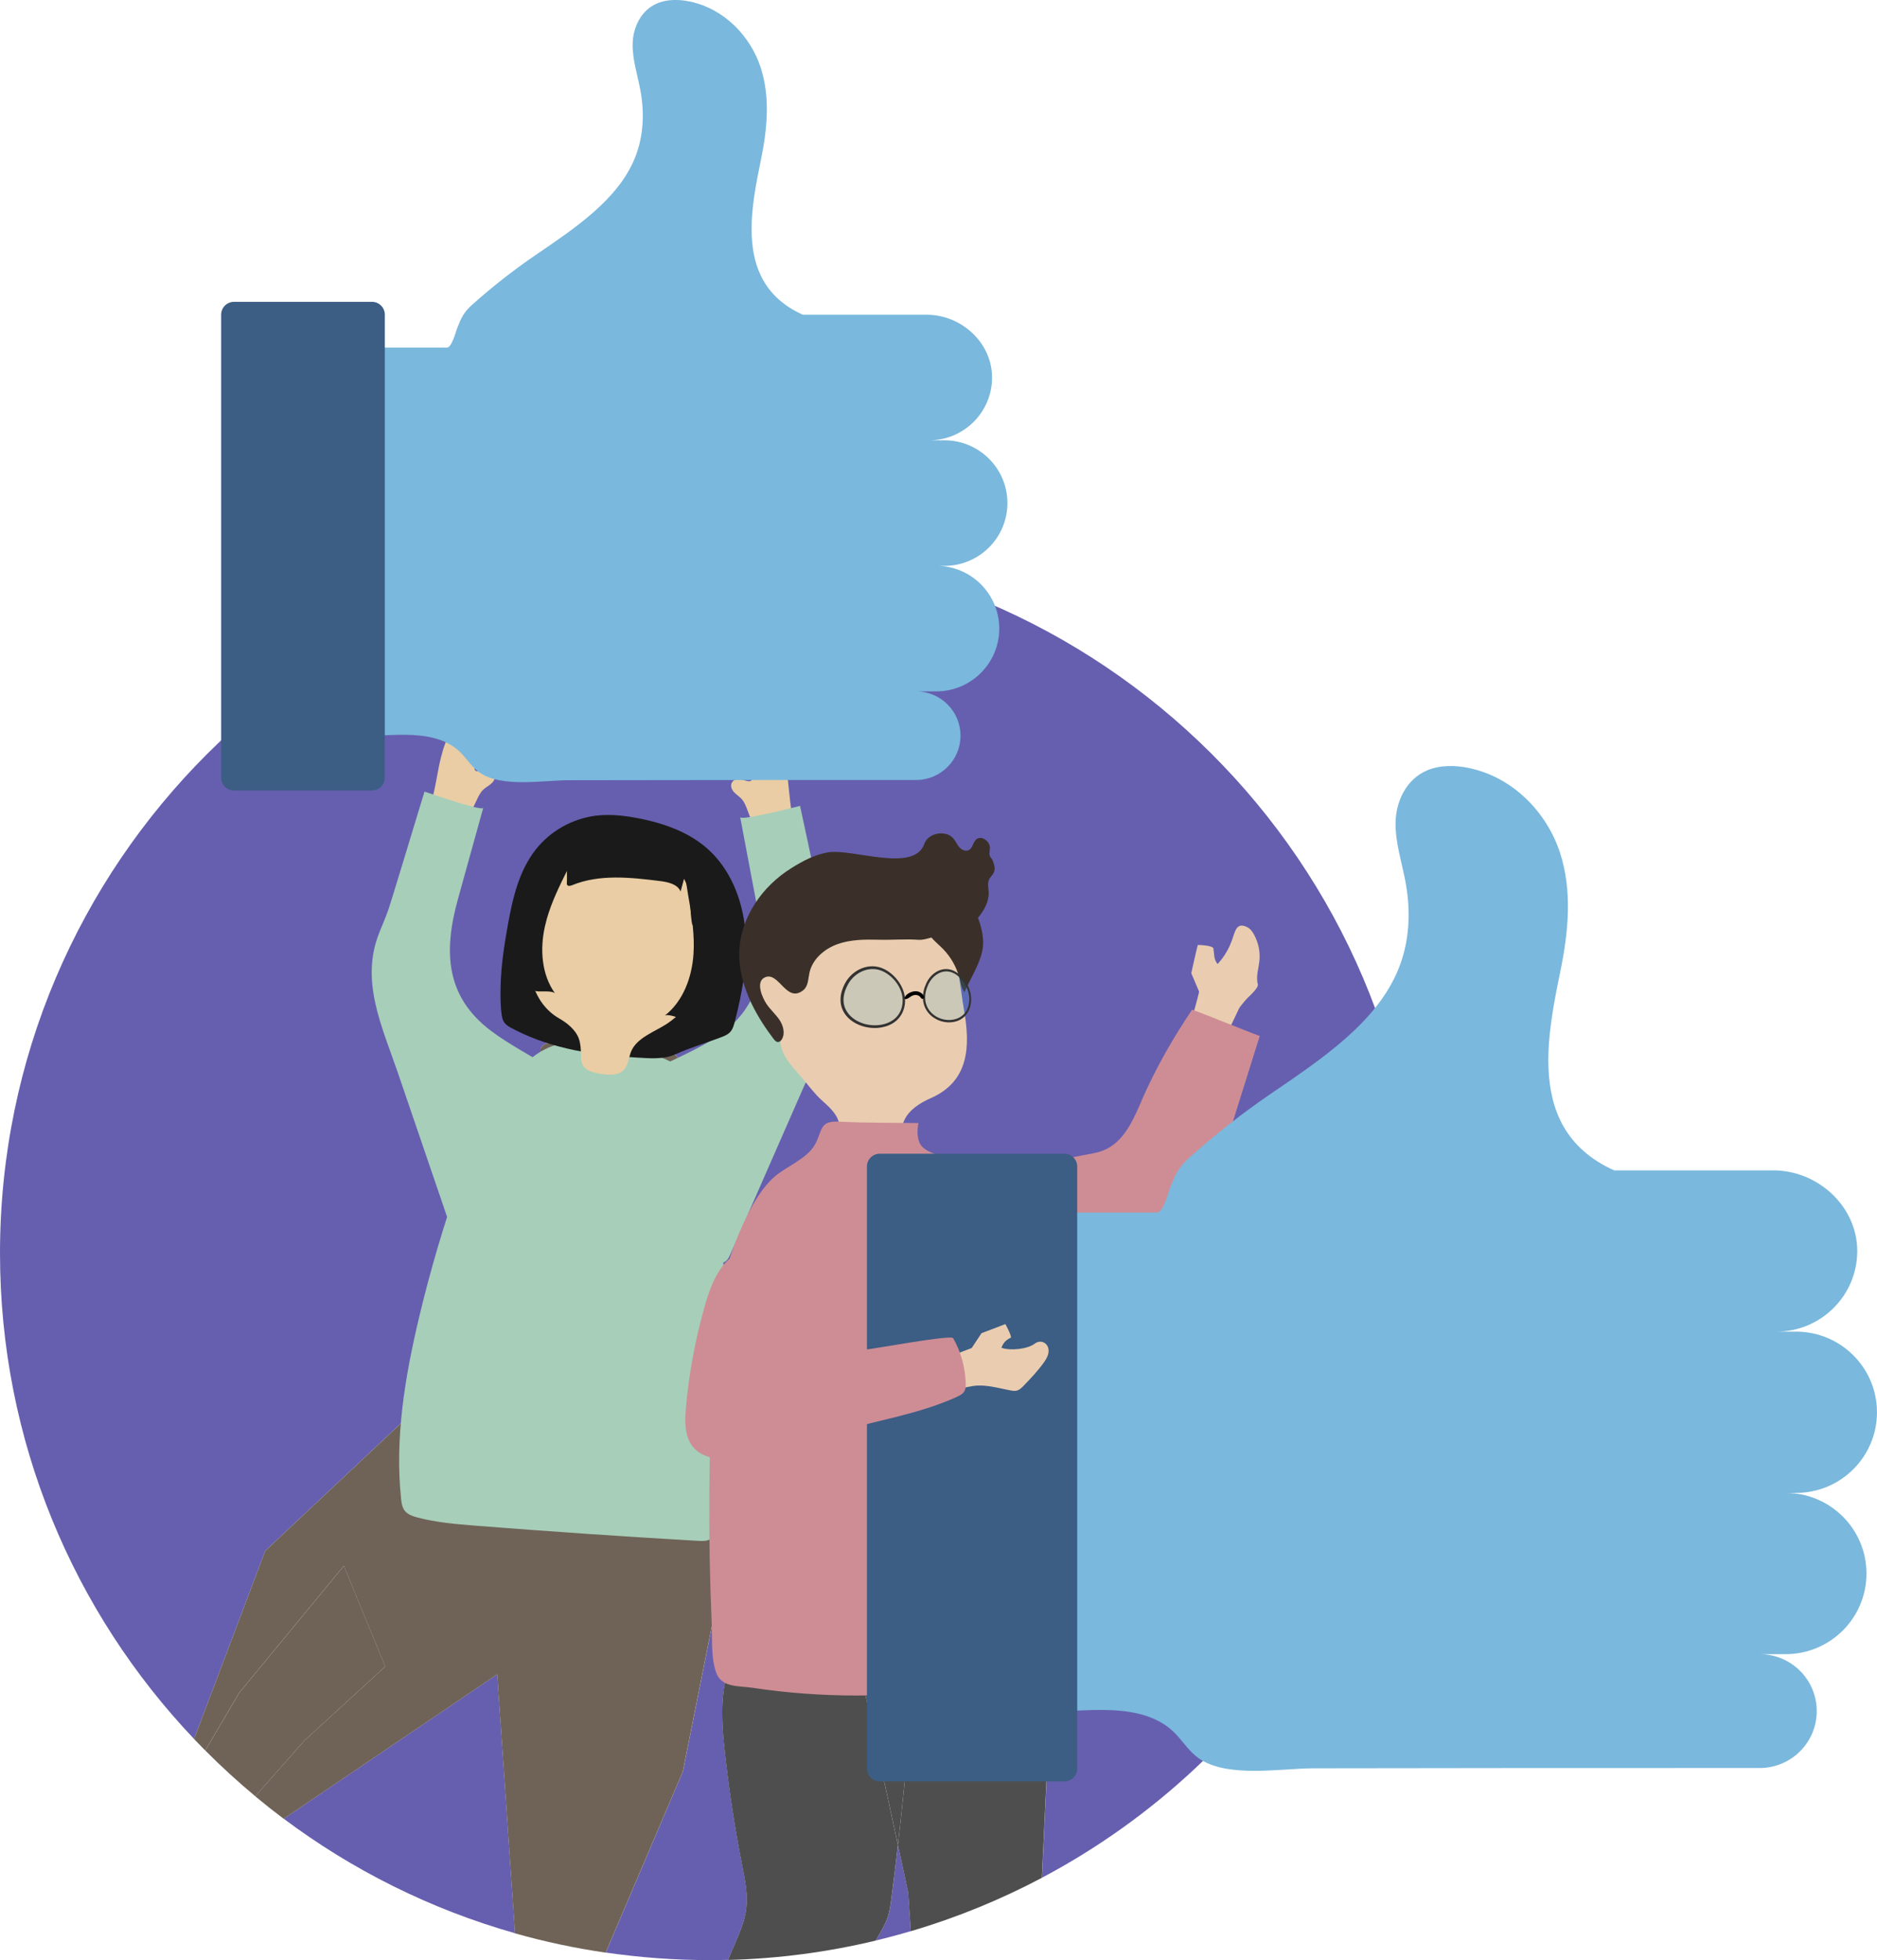 <svg width="295" height="308" viewBox="0 0 295 308" fill="none" xmlns="http://www.w3.org/2000/svg">
<g clip-path="url(#clip0_261_177)">
<path d="M44.591 285.781C55.362 293.842 67.649 300.01 80.95 303.775L78.153 263.079L44.591 285.776V285.781Z" fill="#665FAF"/>
<path d="M141.123 289.897C140.793 292.756 140.449 295.61 140.078 298.464C139.965 299.343 139.847 300.231 139.585 301.066C139.304 301.958 138.865 302.765 138.426 303.559C138.168 304.019 137.901 304.47 137.634 304.921C139.494 304.474 141.331 303.983 143.151 303.446L142.739 297.359L141.128 289.893L141.123 289.897Z" fill="#665FAF"/>
<path d="M222.997 196.917C222.997 135.566 173.079 85.834 111.498 85.834C49.918 85.834 0 135.566 0 196.917C0 226.481 11.599 253.349 30.503 273.251L41.686 243.696L63.16 223.514L66.79 224.826C68.333 220.092 70.835 215.953 72.723 211.268C75.18 205.159 76.999 198.698 78.583 192.313C78.733 191.709 78.909 191.051 79.348 190.695C79.746 190.37 80.253 190.384 80.724 190.406C80.873 190.415 81.023 190.424 81.172 190.433C82.729 182.417 84.014 174.341 85.014 166.239C85.186 164.864 84.489 164.972 85.58 164.075C85.906 163.804 89.35 163.529 89.345 163.57C88.703 172.664 88.056 181.758 87.413 190.848C91.45 191.173 95.482 191.61 99.496 192.147C100.537 182.971 101.578 173.796 102.619 164.62C102.624 164.58 105.959 165.477 106.231 165.797C107.14 166.879 106.475 166.645 106.394 168.025C105.887 176.361 105.678 184.721 105.755 193.071C106.009 193.112 106.267 193.148 106.52 193.193C107.063 193.274 108.376 207.878 108.588 209.339C109.29 214.231 109.747 218.568 111.376 223.235C111.933 224.826 112.1 228.321 111.942 231.716L116.626 231.765L107.33 278.35L95.202 306.81C100.524 307.585 105.964 307.995 111.503 307.995C112.485 307.995 113.458 307.982 114.436 307.959C114.843 306.999 115.25 306.034 115.662 305.074C116.345 303.464 117.042 301.814 117.282 300.037C117.594 297.738 117.119 295.466 116.685 293.261C115.513 287.341 114.589 281.322 113.924 275.235C113.485 271.204 113.168 266.966 114.277 263.016C115.169 259.833 116.911 257.105 118.043 254.03C118.549 252.659 118.97 251.153 119.884 250.179C120.948 249.048 121.6 249.737 122.591 250.03C123.777 250.378 125.066 250.829 126.546 250.928C130.108 251.167 133.665 251.491 137.209 251.897C138.562 252.055 143.015 251.672 143.938 252.83C144.644 253.723 144.232 257.06 143.938 259.368L165.738 253.254L163.756 295.055C199.002 276.393 223.006 239.444 223.006 196.908L222.997 196.917Z" fill="#665FAF"/>
<path d="M143.929 259.377C143.834 260.112 143.757 260.748 143.73 261.163C143.096 270.753 142.228 280.339 141.123 289.902L142.734 297.368L143.146 303.455C150.342 301.336 157.23 298.514 163.742 295.069L165.725 253.268L143.925 259.382L143.929 259.377Z" fill="#4E4E4E"/>
<path d="M139.58 301.07C139.843 300.231 139.96 299.343 140.073 298.468C140.444 295.614 140.793 292.76 141.119 289.902L135.063 261.866L143.925 259.382C144.214 257.073 144.631 253.732 143.925 252.844C143.001 251.681 138.548 252.068 137.195 251.911C133.651 251.5 130.094 251.176 126.533 250.941C125.053 250.842 123.763 250.391 122.577 250.044C121.586 249.751 120.934 249.061 119.871 250.193C118.952 251.171 118.531 252.677 118.029 254.043C116.898 257.114 115.155 259.846 114.264 263.029C113.155 266.979 113.472 271.217 113.911 275.248C114.576 281.335 115.499 287.354 116.671 293.274C117.106 295.475 117.581 297.751 117.269 300.051C117.029 301.827 116.332 303.478 115.648 305.087C115.241 306.048 114.834 307.013 114.422 307.973C122.392 307.77 130.153 306.724 137.625 304.934C137.887 304.479 138.159 304.032 138.417 303.572C138.861 302.783 139.295 301.976 139.576 301.079L139.58 301.07Z" fill="#4E4E4E"/>
<path d="M141.123 289.897C142.223 280.339 143.097 270.753 143.73 261.158C143.757 260.743 143.839 260.108 143.929 259.373L135.068 261.857L141.123 289.893V289.897Z" fill="#4E4E4E"/>
<path d="M116.622 231.77L111.937 231.72C112.1 228.325 111.928 224.831 111.372 223.239C109.743 218.573 109.285 214.235 108.584 209.343C108.376 207.882 107.059 193.278 106.516 193.197C106.262 193.157 106.004 193.116 105.751 193.075C105.669 184.721 105.882 176.366 106.389 168.029C106.475 166.649 107.136 166.879 106.226 165.802C105.955 165.477 102.619 164.584 102.615 164.625C101.574 173.8 100.533 182.976 99.492 192.151C95.478 191.61 91.445 191.177 87.409 190.853C88.051 181.758 88.698 172.664 89.341 163.574C89.341 163.534 85.901 163.809 85.576 164.079C84.485 164.977 85.177 164.868 85.01 166.244C84.01 174.35 82.724 182.421 81.168 190.438C81.018 190.429 80.869 190.42 80.72 190.411C80.249 190.388 79.737 190.375 79.344 190.699C78.905 191.056 78.728 191.714 78.579 192.318C76.995 198.702 75.18 205.164 72.718 211.273C70.831 215.958 68.333 220.097 66.785 224.831L63.156 223.519L41.681 243.7L30.498 273.255C31.078 273.864 31.666 274.468 32.254 275.063L37.59 265.996L54.041 246.045L60.544 261.871L47.818 273.526L40.115 282.259C41.573 283.472 43.062 284.649 44.582 285.79L78.144 263.092L80.941 303.789C85.571 305.101 90.328 306.115 95.188 306.823L107.317 278.364L116.612 231.779L116.622 231.77Z" fill="#6F6357"/>
<path d="M40.124 282.255L47.827 273.521L60.553 261.866L54.05 246.04L37.599 265.992L32.263 275.059C34.766 277.579 37.391 279.978 40.129 282.255H40.124Z" fill="#6F6357"/>
<path d="M115.603 124.709C115.499 124.618 115.404 124.524 115.314 124.42C114.947 124.005 114.743 123.369 115.069 122.905C116.137 121.39 118.599 124.213 118.205 121.584C118.097 120.867 115.237 117.445 115.513 117.066C116.938 115.118 120.242 114.37 121.858 116.255C122.948 117.526 123.338 119.397 123.6 120.953C124.012 123.369 124.048 125.849 124.55 128.252C124.596 128.473 124.645 128.712 124.541 128.92C124.442 129.118 124.225 129.24 124.021 129.348C122.541 130.133 120.301 131.544 118.726 130.205C118.504 130.015 118.4 129.74 118.296 129.474C118.006 128.712 117.721 127.955 117.432 127.193C117.21 126.611 116.983 126.016 116.558 125.547C116.277 125.236 115.92 124.993 115.603 124.713V124.709Z" fill="#EACDA4"/>
<path d="M130.95 149.254C130.615 148.186 130.235 147.045 129.882 145.742C129.456 144.168 125.768 126.629 125.741 126.634C125.152 126.774 116.445 129.01 116.332 128.406C117.251 133.271 118.174 138.14 119.092 143.005C120.699 151.5 119.712 158.475 112.173 163.227C109.181 165.112 105.896 166.446 102.759 168.07C102.262 168.327 101.746 168.611 101.429 169.089C100.899 169.887 101.094 170.955 101.32 171.893C102.773 177.881 104.814 183.72 107.412 189.292C108.634 192.047 110.661 194.685 112.191 197.291C112.499 197.819 112.924 198.414 113.521 198.391C114.141 198.369 114.517 197.701 114.77 197.124C118.59 188.409 122.414 179.693 126.234 170.978C129.289 164.007 133.412 157.086 130.954 149.259L130.95 149.254Z" fill="#A7CEB9"/>
<path d="M76.986 123.311C77.094 123.23 77.203 123.144 77.298 123.049C77.701 122.666 77.954 122.053 77.669 121.561C76.732 119.961 74.044 122.571 74.655 119.983C74.823 119.275 77.963 116.11 77.719 115.705C76.461 113.644 73.23 112.625 71.465 114.365C70.27 115.542 69.727 117.373 69.333 118.906C68.722 121.282 68.478 123.748 67.776 126.097C67.713 126.314 67.645 126.548 67.731 126.765C67.812 126.972 68.02 127.107 68.211 127.233C69.618 128.14 71.732 129.731 73.415 128.528C73.65 128.361 73.782 128.095 73.904 127.838C74.257 127.103 74.605 126.368 74.958 125.637C75.225 125.074 75.506 124.501 75.968 124.068C76.275 123.78 76.651 123.568 76.986 123.315V123.311Z" fill="#EACDA4"/>
<path d="M59.63 146.495C60.055 145.458 60.531 144.353 60.988 143.082C61.54 141.553 66.69 124.379 66.722 124.388C67.296 124.573 75.787 127.531 75.949 126.94C74.623 131.715 73.297 136.486 71.976 141.26C69.663 149.593 70.057 156.626 77.176 161.987C80 164.115 83.159 165.716 86.15 167.596C86.626 167.894 87.119 168.223 87.39 168.719C87.847 169.557 87.567 170.608 87.264 171.523C85.313 177.367 82.788 183.016 79.733 188.355C78.285 190.997 76.044 193.459 74.302 195.925C73.949 196.425 73.478 196.98 72.881 196.908C72.266 196.836 71.949 196.137 71.745 195.542C68.668 186.538 65.595 177.534 62.517 168.529C60.055 161.329 56.534 154.088 59.639 146.491L59.63 146.495Z" fill="#A7CEB9"/>
<path d="M93.717 164.048C91.762 163.795 89.757 163.611 87.838 164.066C85.263 164.679 83.064 166.397 81.254 168.354C76.986 172.975 74.515 178.972 72.401 184.919C69.813 192.196 67.618 199.618 65.835 207.134C63.631 216.413 62.042 225.994 63.033 235.476C63.101 236.139 63.196 236.833 63.594 237.361C64.061 237.978 64.848 238.245 65.59 238.443C68.586 239.236 71.695 239.493 74.782 239.737C86.417 240.652 98.062 241.446 109.715 242.118C110.39 242.158 111.118 242.181 111.689 241.815C112.462 241.32 112.684 240.305 112.834 239.39C114.096 231.59 114.698 223.681 114.621 215.777C114.558 209.307 114.046 202.855 113.53 196.407C113.132 191.421 112.738 186.429 112.34 181.443C112.087 178.273 111.82 175.031 110.512 172.146C107.548 165.585 99.945 164.85 93.708 164.043L93.717 164.048Z" fill="#A7CEB9"/>
<path d="M108.104 131.21C105.751 129.925 103.108 129.127 100.46 128.604C98.22 128.162 95.917 127.892 93.645 128.171C89.979 128.627 86.521 130.561 84.231 133.451C81.548 136.828 80.557 141.211 79.796 145.449C79.231 148.601 78.751 151.779 78.678 154.985C78.642 156.523 78.633 158.146 78.882 159.665C79.104 161.013 79.9 161.302 81.113 161.915C86.906 164.85 93.486 165.815 99.908 166.167C102.017 166.284 104.266 166.528 106.199 165.648C108.493 164.602 110.973 163.895 113.331 162.988C113.834 162.794 114.35 162.591 114.721 162.208C115.155 161.757 115.332 161.126 115.49 160.517C116.694 155.828 117.581 150.981 117.133 146.161C116.685 141.342 114.775 136.508 111.127 133.307C110.2 132.491 109.181 131.801 108.1 131.21H108.104Z" fill="#1A1A1A"/>
<path d="M111.132 150.49C111.489 149.642 111.535 148.673 111.48 147.748C111.408 146.536 110.498 143.997 109.018 145.142C108.942 145.201 108.874 145.287 108.81 145.377C108.779 145.197 108.742 145.021 108.715 144.84C108.407 142.897 108.62 140.873 107.932 139.015C107.471 137.771 106.633 136.679 105.783 135.629C105.226 134.939 104.651 134.245 103.9 133.744C101.022 131.823 97.234 131.53 93.944 132.423C91.803 133.005 89.775 134.402 88.477 136.201C88.182 136.612 84.892 141.608 85.987 141.846C84.186 141.45 83.123 142.437 82.652 144.187C82.408 145.084 82.258 146.044 82.435 146.941C82.602 147.794 83.127 148.574 83.851 148.813C83.394 150.287 83.159 151.802 83.458 153.452C83.933 156.081 85.399 158.619 87.884 160.03C89.133 160.743 90.508 161.838 90.988 163.25C91.246 164.016 91.291 164.837 91.305 165.644C91.319 166.244 91.323 166.875 91.622 167.402C92.142 168.313 93.314 168.566 94.355 168.728C95.618 168.926 97.098 169.062 97.999 168.155C98.799 167.353 98.79 166.063 99.275 165.035C100.207 163.051 102.936 162.077 104.696 160.95C106.742 159.638 108.403 157.74 109.313 155.481C109.833 154.187 110.001 152.992 109.978 151.833C110.471 151.558 110.883 151.062 111.127 150.49H111.132Z" fill="#EACDA4"/>
<path d="M89.087 138.681C89.078 138.817 89.078 138.961 89.155 139.069C89.314 139.29 89.653 139.2 89.906 139.096C94.215 137.329 99.08 137.865 103.705 138.438C104.972 138.596 106.461 138.907 106.968 140.079C107.376 138.578 107.783 137.076 108.19 135.579C108.303 135.16 108.416 134.691 108.217 134.303C108.077 134.028 107.801 133.848 107.538 133.686C103.972 131.512 99.741 130.57 95.559 130.502C93.6 130.471 91.074 130.786 89.857 132.563C88.793 134.109 89.187 136.918 89.092 138.686L89.087 138.681Z" fill="#1A1A1A"/>
<path d="M109.037 148.804C109.032 149.182 109.014 149.561 108.991 149.94C108.742 153.601 107.353 157.37 104.443 159.62C104.941 159.232 106.647 159.976 107.195 160.058C108.493 160.256 109.838 160.265 111.145 160.134C111.367 160.112 111.598 160.08 111.775 159.945C111.978 159.787 112.064 159.526 112.141 159.282C113.114 156.094 114.101 152.848 114.128 149.512C114.16 145.832 113.028 142.252 111.879 138.758C111.444 137.441 110.955 136.048 109.847 135.205C108.724 134.353 107.149 134.204 105.783 134.227C106.498 134.213 107.308 136.395 107.466 136.927C107.797 138.046 107.914 139.268 108.113 140.413C108.598 143.186 109.077 145.986 109.037 148.804Z" fill="#1A1A1A"/>
<path d="M85.924 144.457C85.82 144.822 85.729 145.188 85.643 145.562C84.838 149.146 85.1 153.15 87.254 156.126C86.883 155.616 85.037 155.846 84.494 155.77C83.191 155.594 81.896 155.22 80.683 154.728C80.475 154.642 80.262 154.548 80.131 154.367C79.982 154.16 79.973 153.885 79.968 153.628C79.941 150.291 79.918 146.905 80.837 143.7C81.855 140.16 83.955 137.049 86.055 134.019C86.843 132.879 87.712 131.679 89.01 131.188C90.327 130.687 91.884 130.989 93.183 131.395C92.5 131.183 91.101 133.045 90.803 133.51C90.169 134.493 89.712 135.624 89.192 136.67C87.938 139.191 86.68 141.743 85.919 144.457H85.924Z" fill="#1A1A1A"/>
<path d="M147.147 88.918H148.428C153.895 88.918 158.33 84.499 158.33 79.053C158.33 73.606 153.899 69.187 148.428 69.187H146.016C151.483 69.187 155.918 64.769 155.918 59.322C155.918 53.876 151.116 49.457 145.644 49.457H126.184C120.283 46.81 118.368 42.157 118.147 37.058C117.975 33.144 118.798 28.969 119.568 25.236C120.572 20.366 121.097 15.271 119.522 10.519C117.947 5.767 113.902 1.393 108.43 0.243C106.715 -0.117 104.846 -0.14 103.262 0.541C100.705 1.641 99.496 4.333 99.433 6.835C99.37 9.338 100.207 11.781 100.659 14.252C101.307 17.787 101.148 21.484 99.772 24.852C97.107 31.386 90.382 35.84 84.145 40.097C80.647 42.486 77.303 45.115 74.157 47.933C72.881 49.074 72.469 49.98 71.831 51.617C71.632 52.131 71.007 54.62 70.238 54.62H42.46V115.741H55.747C61.142 115.741 68.604 114.154 72.605 118.473C73.51 119.451 74.257 120.601 75.347 121.368C78.823 123.82 85.385 122.603 89.359 122.599C105.651 122.567 121.944 122.562 138.236 122.562H143.97C147.83 122.562 150.958 119.447 150.958 115.601C150.958 111.755 147.83 108.639 143.97 108.639H147.147C152.614 108.639 157.049 104.221 157.049 98.774C157.049 93.327 152.614 88.909 147.147 88.909V88.918Z" fill="#7AB8DD"/>
<path d="M58.458 47.428H36.78C35.663 47.428 34.757 48.33 34.757 49.443V122.197C34.757 123.31 35.663 124.213 36.78 124.213H58.458C59.575 124.213 60.481 123.31 60.481 122.197V49.443C60.481 48.33 59.575 47.428 58.458 47.428Z" fill="#3C5D84"/>
<path d="M187.109 160.806C187.588 159.156 188.063 157.506 188.462 155.837C188.054 154.863 187.643 153.89 187.226 152.916C187.57 151.441 187.878 149.953 188.249 148.484C188.702 148.474 190.63 148.592 190.706 149.038C190.869 149.994 190.725 150.706 191.363 151.482C192.417 150.337 193.119 149.142 193.653 147.654C194.119 146.355 194.322 144.818 196.047 145.702C196.508 145.941 196.875 146.437 197.137 146.942C197.798 148.217 198.088 149.588 197.929 151.035C197.803 152.176 197.445 153.204 197.617 154.367C197.644 154.557 197.753 154.67 197.662 154.931C197.45 155.562 196.363 156.509 195.956 156.933C195.553 157.357 194.829 158.259 194.743 158.448C193.911 160.238 193.282 161.55 192.413 163.146C190.643 162.362 188.851 161.627 187.095 160.811L187.109 160.806Z" fill="#EACDB0"/>
<path d="M176.446 178.449C178.166 176.339 179.148 173.417 180.338 170.901C182.452 166.433 184.66 162.691 187.353 158.664C188.127 158.831 197.957 162.88 197.993 162.772C195.748 169.932 193.499 177.087 191.254 184.247C190.453 186.804 189.611 189.432 187.919 191.515C183.004 197.557 174.02 199.762 166.748 201.615C158.602 203.694 150.084 204.762 141.671 204.271C139.793 204.163 138.222 203.621 136.611 202.99C132.479 201.376 131.344 197.26 131.678 192.976C131.887 190.339 133.163 187.678 135.435 186.317C137.363 185.162 139.716 185.054 141.965 184.937C152.085 184.419 162.163 183.161 172.092 181.168C173.993 180.784 175.365 179.779 176.446 178.449Z" fill="#CE8D95"/>
<path d="M120.206 158.574C119.432 157.591 118.916 156.419 118.717 155.184C118.559 154.183 118.455 153.001 119.201 152.307C119.753 151.798 120.613 151.748 121.324 151.991C121.98 152.217 122.541 152.663 123.098 153.051C124.474 151.414 124.021 147.929 125.044 145.9C125.75 144.507 126.881 143.335 128.017 142.207C128.764 141.468 129.533 140.724 130.488 140.228C134.149 138.321 138.684 138.406 142.49 139.818C150.546 142.807 150.283 151.676 151.51 158.709C152.487 164.309 152.392 169.896 146.242 172.574C144.667 173.259 142.893 174.378 142.151 175.965C141.748 176.826 141.594 177.773 141.476 178.71C141.386 179.409 141.3 180.14 140.879 180.717C140.15 181.718 138.72 181.88 137.467 181.952C135.942 182.042 134.168 182.029 133.208 180.879C131.982 179.405 132.398 177.02 131.425 175.365C130.619 173.999 129.357 173.192 128.325 172.065C127.266 170.91 126.316 169.612 125.252 168.444C123.849 166.902 122.469 165.153 122.663 162.975C122.731 162.208 122.939 161.356 122.509 160.716C122.297 160.4 121.966 160.197 121.659 159.976C121.107 159.58 120.618 159.106 120.201 158.574H120.206Z" fill="#EACDB0"/>
<path d="M118.681 141.95C120.115 139.741 122.084 137.843 124.347 136.427C126.13 135.313 128.022 134.294 130.095 133.938C133.946 133.275 143.676 137.225 145.278 132.586C145.875 130.854 148.672 130.358 149.853 131.769C150.206 132.189 150.41 132.712 150.768 133.122C151.13 133.537 151.75 133.83 152.252 133.582C152.913 133.257 152.904 132.283 153.492 131.851C154.225 131.314 155.325 132.031 155.542 132.892C155.669 133.388 155.425 133.952 155.542 134.403C155.633 134.75 155.895 134.88 156.008 135.205C156.271 135.94 156.547 136.562 156.072 137.315C155.882 137.617 155.61 137.865 155.456 138.185C155.162 138.799 155.357 139.507 155.384 140.178C155.447 141.657 154.682 143.028 153.709 144.214C154.23 145.652 154.601 147.167 154.497 148.605C154.325 150.999 152.519 153.718 151.569 155.914C151.098 155.238 150.976 154.395 150.763 153.601C150.32 151.924 149.428 150.364 148.215 149.119C147.618 148.506 146.944 147.969 146.391 147.32C146.296 147.343 146.197 147.37 146.106 147.392C145.522 147.555 144.93 147.717 144.323 147.672C142.273 147.528 140.232 147.717 138.109 147.663C135.919 147.609 133.67 147.622 131.611 148.362C129.551 149.101 127.678 150.72 127.216 152.857C127.008 153.817 127.031 154.954 126.266 155.576C123.605 157.74 122.446 152.641 120.26 153.556C118.663 154.223 119.817 156.798 120.496 157.794C121.098 158.678 121.93 159.39 122.523 160.283C123.111 161.176 123.428 162.384 122.881 163.304C122.754 163.52 122.55 163.728 122.297 163.737C121.998 163.75 121.767 163.489 121.586 163.25C119.038 159.9 116.902 156.094 116.318 151.933C115.812 148.326 116.785 144.863 118.685 141.941L118.681 141.95Z" fill="#3A3029"/>
<path d="M167.617 247.086C167.223 242.091 166.648 237.099 166.295 232.086C165.947 227.09 165.471 222.103 164.829 217.143C163.458 206.561 161.186 196.119 154.61 187.534C153.171 185.659 151.623 183.643 149.577 182.381C148.188 181.524 146.016 181.357 144.898 180.144C144.092 179.27 144.097 177.583 144.355 176.474C140.363 176.406 136.023 176.465 131.896 176.249C128.66 176.077 129.302 177.728 128.062 179.883C126.732 182.196 123.401 183.341 121.523 185.081C119.78 186.696 118.518 188.828 117.432 191.01C115.644 194.608 114.264 198.45 113.436 202.431C112.639 206.268 112.358 210.204 112.132 214.127C111.358 227.712 111.263 241.347 111.852 254.945C111.956 257.33 111.716 260.694 112.598 262.921C113.494 265.194 116.038 264.873 118.305 265.212C123.596 266.005 128.936 266.406 134.281 266.42C144.966 266.447 155.651 264.919 165.951 261.848C166.53 261.677 167.141 261.474 167.526 260.978C167.947 260.432 167.992 259.661 168.015 258.953C168.128 254.981 167.929 251.032 167.621 247.091L167.617 247.086Z" fill="#CE8D95"/>
<path opacity="0.16" d="M149.939 152.947C149.568 152.749 149.193 152.654 148.822 152.641C147.6 152.6 146.464 153.479 145.916 154.656C145.002 156.613 145.477 157.961 146.034 158.732C146.966 160.022 148.758 160.585 150.252 160.107C150.962 159.882 152.148 159.232 152.324 157.357C152.501 155.477 151.274 153.655 149.939 152.947Z" fill="#29ABE2"/>
<path opacity="0.16" d="M138.766 152.627C138.277 152.397 137.774 152.284 137.281 152.266C135.643 152.212 134.091 153.227 133.321 154.593C132.036 156.879 132.651 158.448 133.389 159.341C134.625 160.833 137.023 161.464 139.033 160.892C139.983 160.621 141.567 159.859 141.838 157.699C142.11 155.54 140.526 153.443 138.766 152.623V152.627Z" fill="#29ABE2"/>
<path d="M138.906 152.244C136.571 151.139 134.009 152.406 132.9 154.354C131.796 156.302 131.837 158.2 133.018 159.62C134.131 160.959 136.095 161.658 137.96 161.514C138.363 161.482 138.761 161.415 139.141 161.302C140.897 160.793 141.997 159.508 142.214 157.772C142.508 155.418 140.798 153.141 138.897 152.239L138.906 152.244ZM141.838 157.704C141.567 159.864 139.983 160.626 139.033 160.896C137.023 161.469 134.625 160.838 133.389 159.345C132.651 158.452 132.031 156.883 133.321 154.597C134.091 153.231 135.643 152.217 137.281 152.271C137.774 152.289 138.277 152.402 138.766 152.632C140.526 153.457 142.11 155.549 141.838 157.708V157.704Z" fill="#333333"/>
<path d="M150.039 152.618C148.278 151.676 146.391 152.776 145.604 154.453C144.816 156.121 144.875 157.745 145.767 158.971C146.608 160.125 148.07 160.747 149.46 160.639C149.758 160.617 150.057 160.558 150.342 160.468C151.659 160.04 152.474 158.93 152.614 157.424C152.809 155.377 151.483 153.394 150.039 152.618ZM152.324 157.357C152.148 159.233 150.962 159.882 150.252 160.107C148.758 160.585 146.966 160.022 146.034 158.732C145.477 157.966 145.002 156.617 145.916 154.656C146.464 153.484 147.604 152.6 148.822 152.641C149.193 152.654 149.568 152.749 149.939 152.947C151.274 153.655 152.501 155.477 152.324 157.357Z" fill="#333333"/>
<path d="M145.192 156.496C144.875 155.936 144.278 155.702 143.708 155.765C143.192 155.824 142.314 156.216 142.164 156.811C142.142 156.901 142.223 156.992 142.309 156.992C142.726 156.992 143.029 156.599 143.4 156.45C143.88 156.257 144.423 156.306 144.744 156.811C144.952 157.14 145.382 156.834 145.192 156.496Z" fill="black"/>
<path d="M280.631 234.583H282.278C289.302 234.583 294.995 228.911 294.995 221.914C294.995 214.916 289.302 209.244 282.278 209.244H279.178C286.202 209.244 291.895 203.572 291.895 196.574C291.895 189.577 285.727 183.905 278.699 183.905H253.699C246.118 180.505 243.661 174.531 243.376 167.98C243.154 162.952 244.213 157.591 245.2 152.794C246.49 146.536 247.164 139.993 245.145 133.889C243.122 127.784 237.927 122.166 230.899 120.687C228.699 120.222 226.292 120.191 224.26 121.066C220.978 122.481 219.422 125.935 219.34 129.15C219.259 132.365 220.336 135.503 220.915 138.681C221.748 143.222 221.544 147.97 219.775 152.298C216.349 160.693 207.709 166.415 199.703 171.88C195.205 174.95 190.915 178.327 186.873 181.948C185.235 183.418 184.705 184.576 183.882 186.682C183.624 187.34 182.827 190.537 181.836 190.537H146.151V269.053H163.218C170.146 269.053 179.732 267.015 184.873 272.561C186.036 273.819 186.995 275.293 188.398 276.281C192.865 279.432 201.292 277.868 206.397 277.859C227.328 277.818 248.255 277.814 269.186 277.814H276.549C281.509 277.814 285.528 273.81 285.528 268.868C285.528 263.927 281.509 259.923 276.549 259.923H280.627C287.65 259.923 293.344 254.251 293.344 247.253C293.344 240.255 287.65 234.583 280.627 234.583H280.631Z" fill="#7AB8DD"/>
<path d="M167.277 181.285H138.277C137.159 181.285 136.254 182.187 136.254 183.3V277.904C136.254 279.017 137.159 279.919 138.277 279.919H167.277C168.394 279.919 169.3 279.017 169.3 277.904V183.3C169.3 182.187 168.394 181.285 167.277 181.285Z" fill="#3C5D84"/>
<path d="M148.193 213.536L152.714 211.823L154.261 209.483L158.013 208.058C158.013 208.058 159.131 210.105 158.837 210.218C158.158 210.479 157.583 211.12 157.398 211.787C158.778 212.26 161.439 212.021 162.602 211.147C163.711 210.313 165.01 211.201 164.779 212.576C164.684 213.158 164.358 213.672 164.014 214.15C163.105 215.421 162.023 216.553 160.941 217.684C160.597 218.045 160.217 218.428 159.728 218.528C159.412 218.591 159.086 218.532 158.773 218.474C156.85 218.108 154.895 217.504 152.981 217.779C151.655 217.969 150.297 218.379 148.971 218.636L148.197 213.532L148.193 213.536Z" fill="#EACDB0"/>
<path d="M127.868 211.291C129.818 212.887 133.547 212.229 135.856 212.085C137.204 211.999 149.478 209.686 149.799 210.267C150.831 212.071 151.483 214.1 151.691 216.165C151.962 218.834 151.745 218.933 149.433 219.912C145.568 221.548 141.264 222.558 137.191 223.537C132.217 224.732 127.451 226.679 122.478 227.892C118.518 228.857 110.105 231.247 108.154 226.017C107.566 224.439 107.665 222.694 107.819 221.016C108.299 215.795 109.254 210.619 110.666 205.565C111.331 203.184 112.128 200.776 113.657 198.829C117.165 194.365 126.243 194.234 127.7 200.731C128.529 204.411 124.686 207.977 127.565 211.016C127.66 211.115 127.759 211.205 127.863 211.291H127.868Z" fill="#CE8D95"/>
</g>
<defs>
<clipPath id="clip0_261_177">
<rect width="295" height="308" fill="white"/>
</clipPath>
</defs>
</svg>
